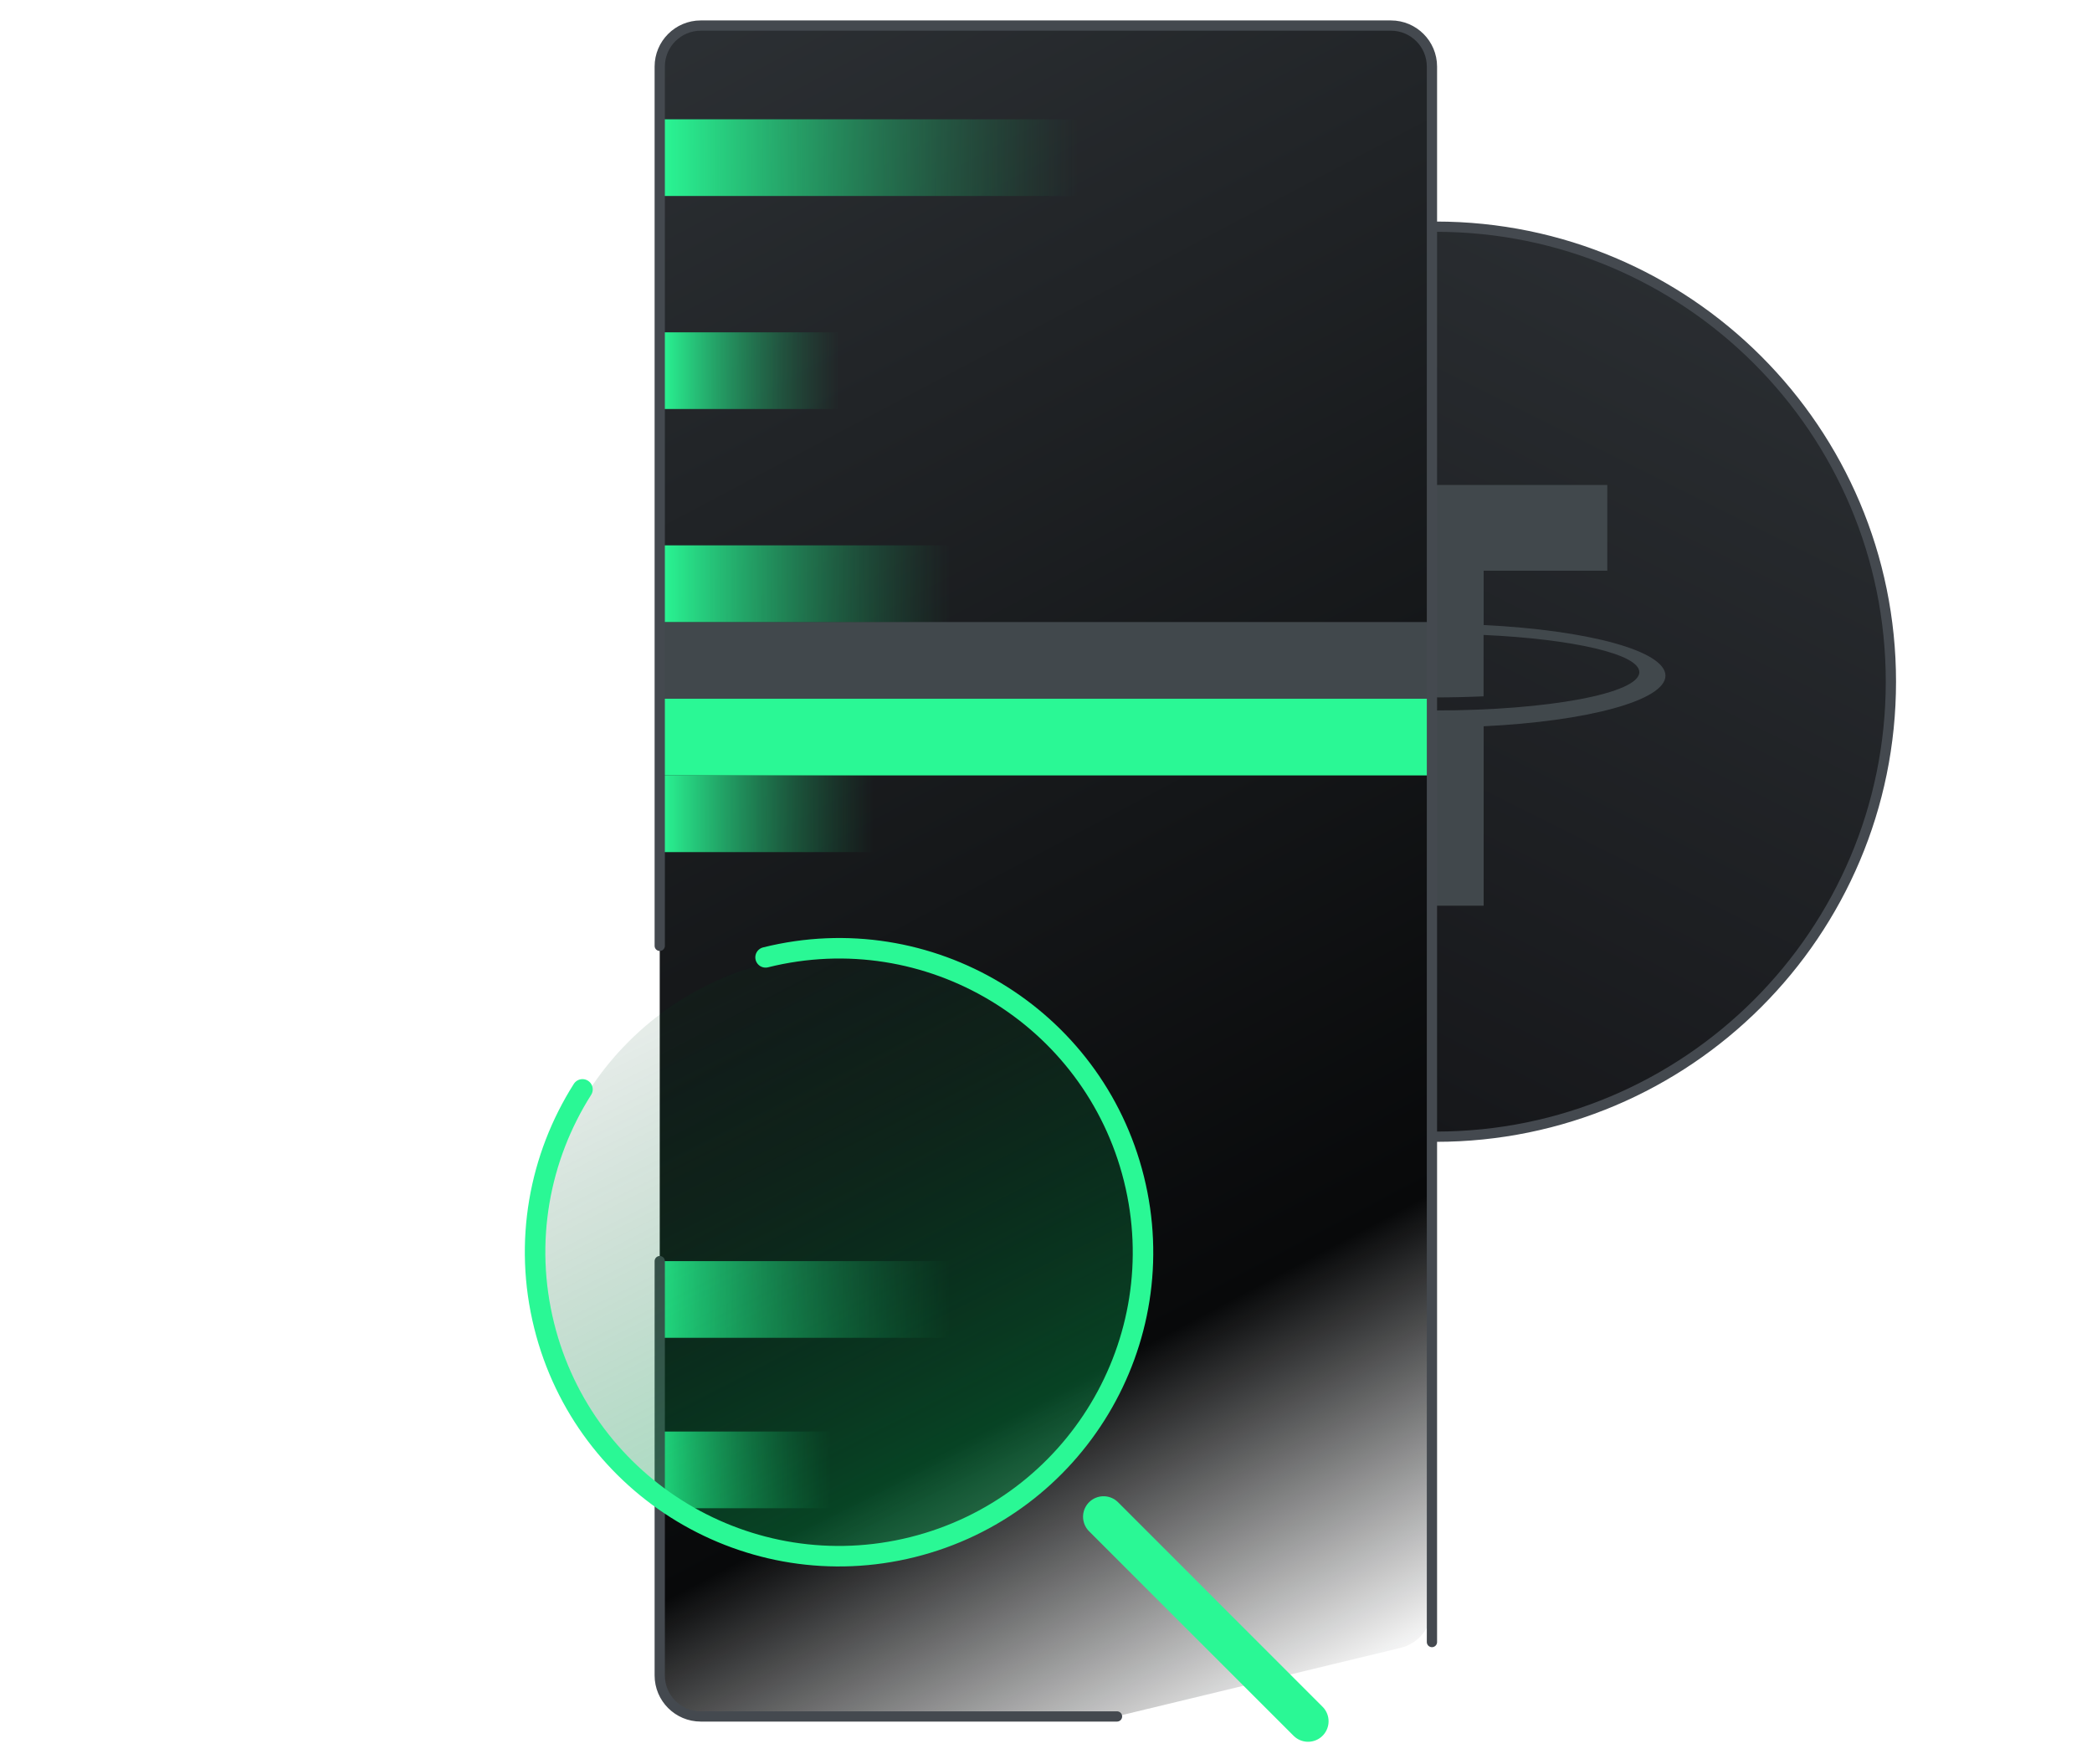 <svg width="204" height="172" viewBox="0 0 204 172" fill="none" xmlns="http://www.w3.org/2000/svg">
<path d="M184.39 66.474C184.39 90.978 164.525 110.843 140.02 110.843C115.515 110.843 95.65 90.978 95.65 66.474C95.65 41.969 115.515 22.104 140.02 22.104C164.525 22.104 184.39 41.969 184.39 66.474Z" fill="url(#paint0_linear_305_8633)" stroke="#44494F"/>
<path d="M144.678 60.95V55.651H156.734V47.292H123.275V55.651H135.363V60.95C125.236 61.439 117.635 63.472 117.635 65.886C117.635 68.3 125.227 70.341 135.363 70.821V88.32H144.678V70.821C154.805 70.337 162.406 68.304 162.406 65.886C162.406 63.467 154.827 61.439 144.678 60.95ZM140.02 69.278C129.054 69.278 120.165 67.582 120.165 65.54C120.165 63.786 126.64 62.31 135.354 61.915V67.9C136.852 67.968 138.409 68.008 140.011 68.008C141.613 68.008 143.179 67.968 144.669 67.9V61.915C153.382 62.31 159.857 63.786 159.857 65.54C159.875 67.604 150.986 69.278 140.02 69.278Z" fill="#41484C"/>
<path d="M139.635 6.493V156.802C139.635 158.65 138.369 160.257 136.573 160.69L109.322 167.264C109.015 167.338 108.7 167.376 108.384 167.376H68.334C66.124 167.376 64.334 165.585 64.334 163.376V6.493C64.334 4.284 66.124 2.493 68.334 2.493H135.635C137.844 2.493 139.635 4.284 139.635 6.493Z" fill="url(#paint1_linear_305_8633)"/>
<rect x="64.406" y="60.657" width="75.614" height="7.478" fill="#41484C"/>
<rect x="64.406" y="68.135" width="75.614" height="7.478" fill="#2AF895"/>
<rect x="64.406" y="53.179" width="28.251" height="7.478" fill="url(#paint2_linear_305_8633)"/>
<rect x="64.406" y="75.614" width="20.773" height="7.478" fill="url(#paint3_linear_305_8633)"/>
<rect x="64.406" y="32.406" width="17.449" height="7.478" fill="url(#paint4_linear_305_8633)"/>
<rect x="64.406" y="11.633" width="40.715" height="7.478" fill="url(#paint5_linear_305_8633)"/>
<rect x="64.406" y="122.976" width="28.251" height="7.478" fill="url(#paint6_linear_305_8633)"/>
<rect x="64.406" y="139.594" width="16.618" height="7.478" fill="url(#paint7_linear_305_8633)"/>
<path d="M139.635 160.121V6.493C139.635 4.284 137.844 2.493 135.635 2.493L68.334 2.493C66.124 2.493 64.334 4.284 64.334 6.493V92.232M108.925 167.376H68.334C66.124 167.376 64.334 165.585 64.334 163.376V122.976" stroke="#44494F" stroke-linecap="round" stroke-linejoin="round"/>
<g filter="url(#filter0_b_305_8633)">
<circle cx="81.856" cy="122.145" r="29.082" fill="url(#paint8_linear_305_8633)" fill-opacity="0.5"/>
</g>
<path d="M107.613 147.903L127.555 167.845" stroke="#2AF895" stroke-width="4" stroke-linecap="round"/>
<path d="M74.654 93.355C90.534 89.397 106.616 99.063 110.574 114.943C114.531 130.824 104.866 146.906 88.985 150.864C73.104 154.821 57.022 145.155 53.065 129.275C51.023 121.082 52.607 112.836 56.8 106.229" stroke="#2AF895" stroke-width="2" stroke-linecap="round"/>
<defs>
<filter id="filter0_b_305_8633" x="50.773" y="91.063" width="62.164" height="62.164" filterUnits="userSpaceOnUse" color-interpolation-filters="sRGB">
<feFlood flood-opacity="0" result="BackgroundImageFix"/>
<feGaussianBlur in="BackgroundImageFix" stdDeviation="1"/>
<feComposite in2="SourceAlpha" operator="in" result="effect1_backgroundBlur_305_8633"/>
<feBlend mode="normal" in="SourceGraphic" in2="effect1_backgroundBlur_305_8633" result="shape"/>
</filter>
<linearGradient id="paint0_linear_305_8633" x1="140.02" y1="111.343" x2="184.89" y2="21.604" gradientUnits="userSpaceOnUse">
<stop stop-color="#16171A"/>
<stop offset="1" stop-color="#2D3135"/>
</linearGradient>
<linearGradient id="paint1_linear_305_8633" x1="140.019" y1="160.783" x2="55.919" y2="2.493" gradientUnits="userSpaceOnUse">
<stop stop-color="#08090A" stop-opacity="0"/>
<stop offset="0.22" stop-color="#08090A"/>
<stop offset="1" stop-color="#2D3135"/>
</linearGradient>
<linearGradient id="paint2_linear_305_8633" x1="64.406" y1="56.918" x2="92.657" y2="56.918" gradientUnits="userSpaceOnUse">
<stop stop-color="#2AF895"/>
<stop offset="1" stop-color="#199258" stop-opacity="0"/>
</linearGradient>
<linearGradient id="paint3_linear_305_8633" x1="64.406" y1="79.353" x2="85.179" y2="79.353" gradientUnits="userSpaceOnUse">
<stop stop-color="#2AF895"/>
<stop offset="1" stop-color="#199258" stop-opacity="0"/>
</linearGradient>
<linearGradient id="paint4_linear_305_8633" x1="64.406" y1="36.145" x2="81.856" y2="36.145" gradientUnits="userSpaceOnUse">
<stop stop-color="#2AF895"/>
<stop offset="1" stop-color="#199258" stop-opacity="0"/>
</linearGradient>
<linearGradient id="paint5_linear_305_8633" x1="64.406" y1="15.372" x2="105.121" y2="15.372" gradientUnits="userSpaceOnUse">
<stop stop-color="#2AF895"/>
<stop offset="1" stop-color="#199258" stop-opacity="0"/>
</linearGradient>
<linearGradient id="paint6_linear_305_8633" x1="64.406" y1="126.715" x2="92.657" y2="126.715" gradientUnits="userSpaceOnUse">
<stop stop-color="#2AF895"/>
<stop offset="1" stop-color="#199258" stop-opacity="0"/>
</linearGradient>
<linearGradient id="paint7_linear_305_8633" x1="64.406" y1="143.333" x2="81.025" y2="143.333" gradientUnits="userSpaceOnUse">
<stop stop-color="#2AF895"/>
<stop offset="1" stop-color="#199258" stop-opacity="0"/>
</linearGradient>
<linearGradient id="paint8_linear_305_8633" x1="81.856" y1="151.227" x2="52.773" y2="93.063" gradientUnits="userSpaceOnUse">
<stop stop-color="#06AA53" stop-opacity="0.8"/>
<stop offset="0.831" stop-color="#024421" stop-opacity="0.2"/>
</linearGradient>
</defs>
</svg>

